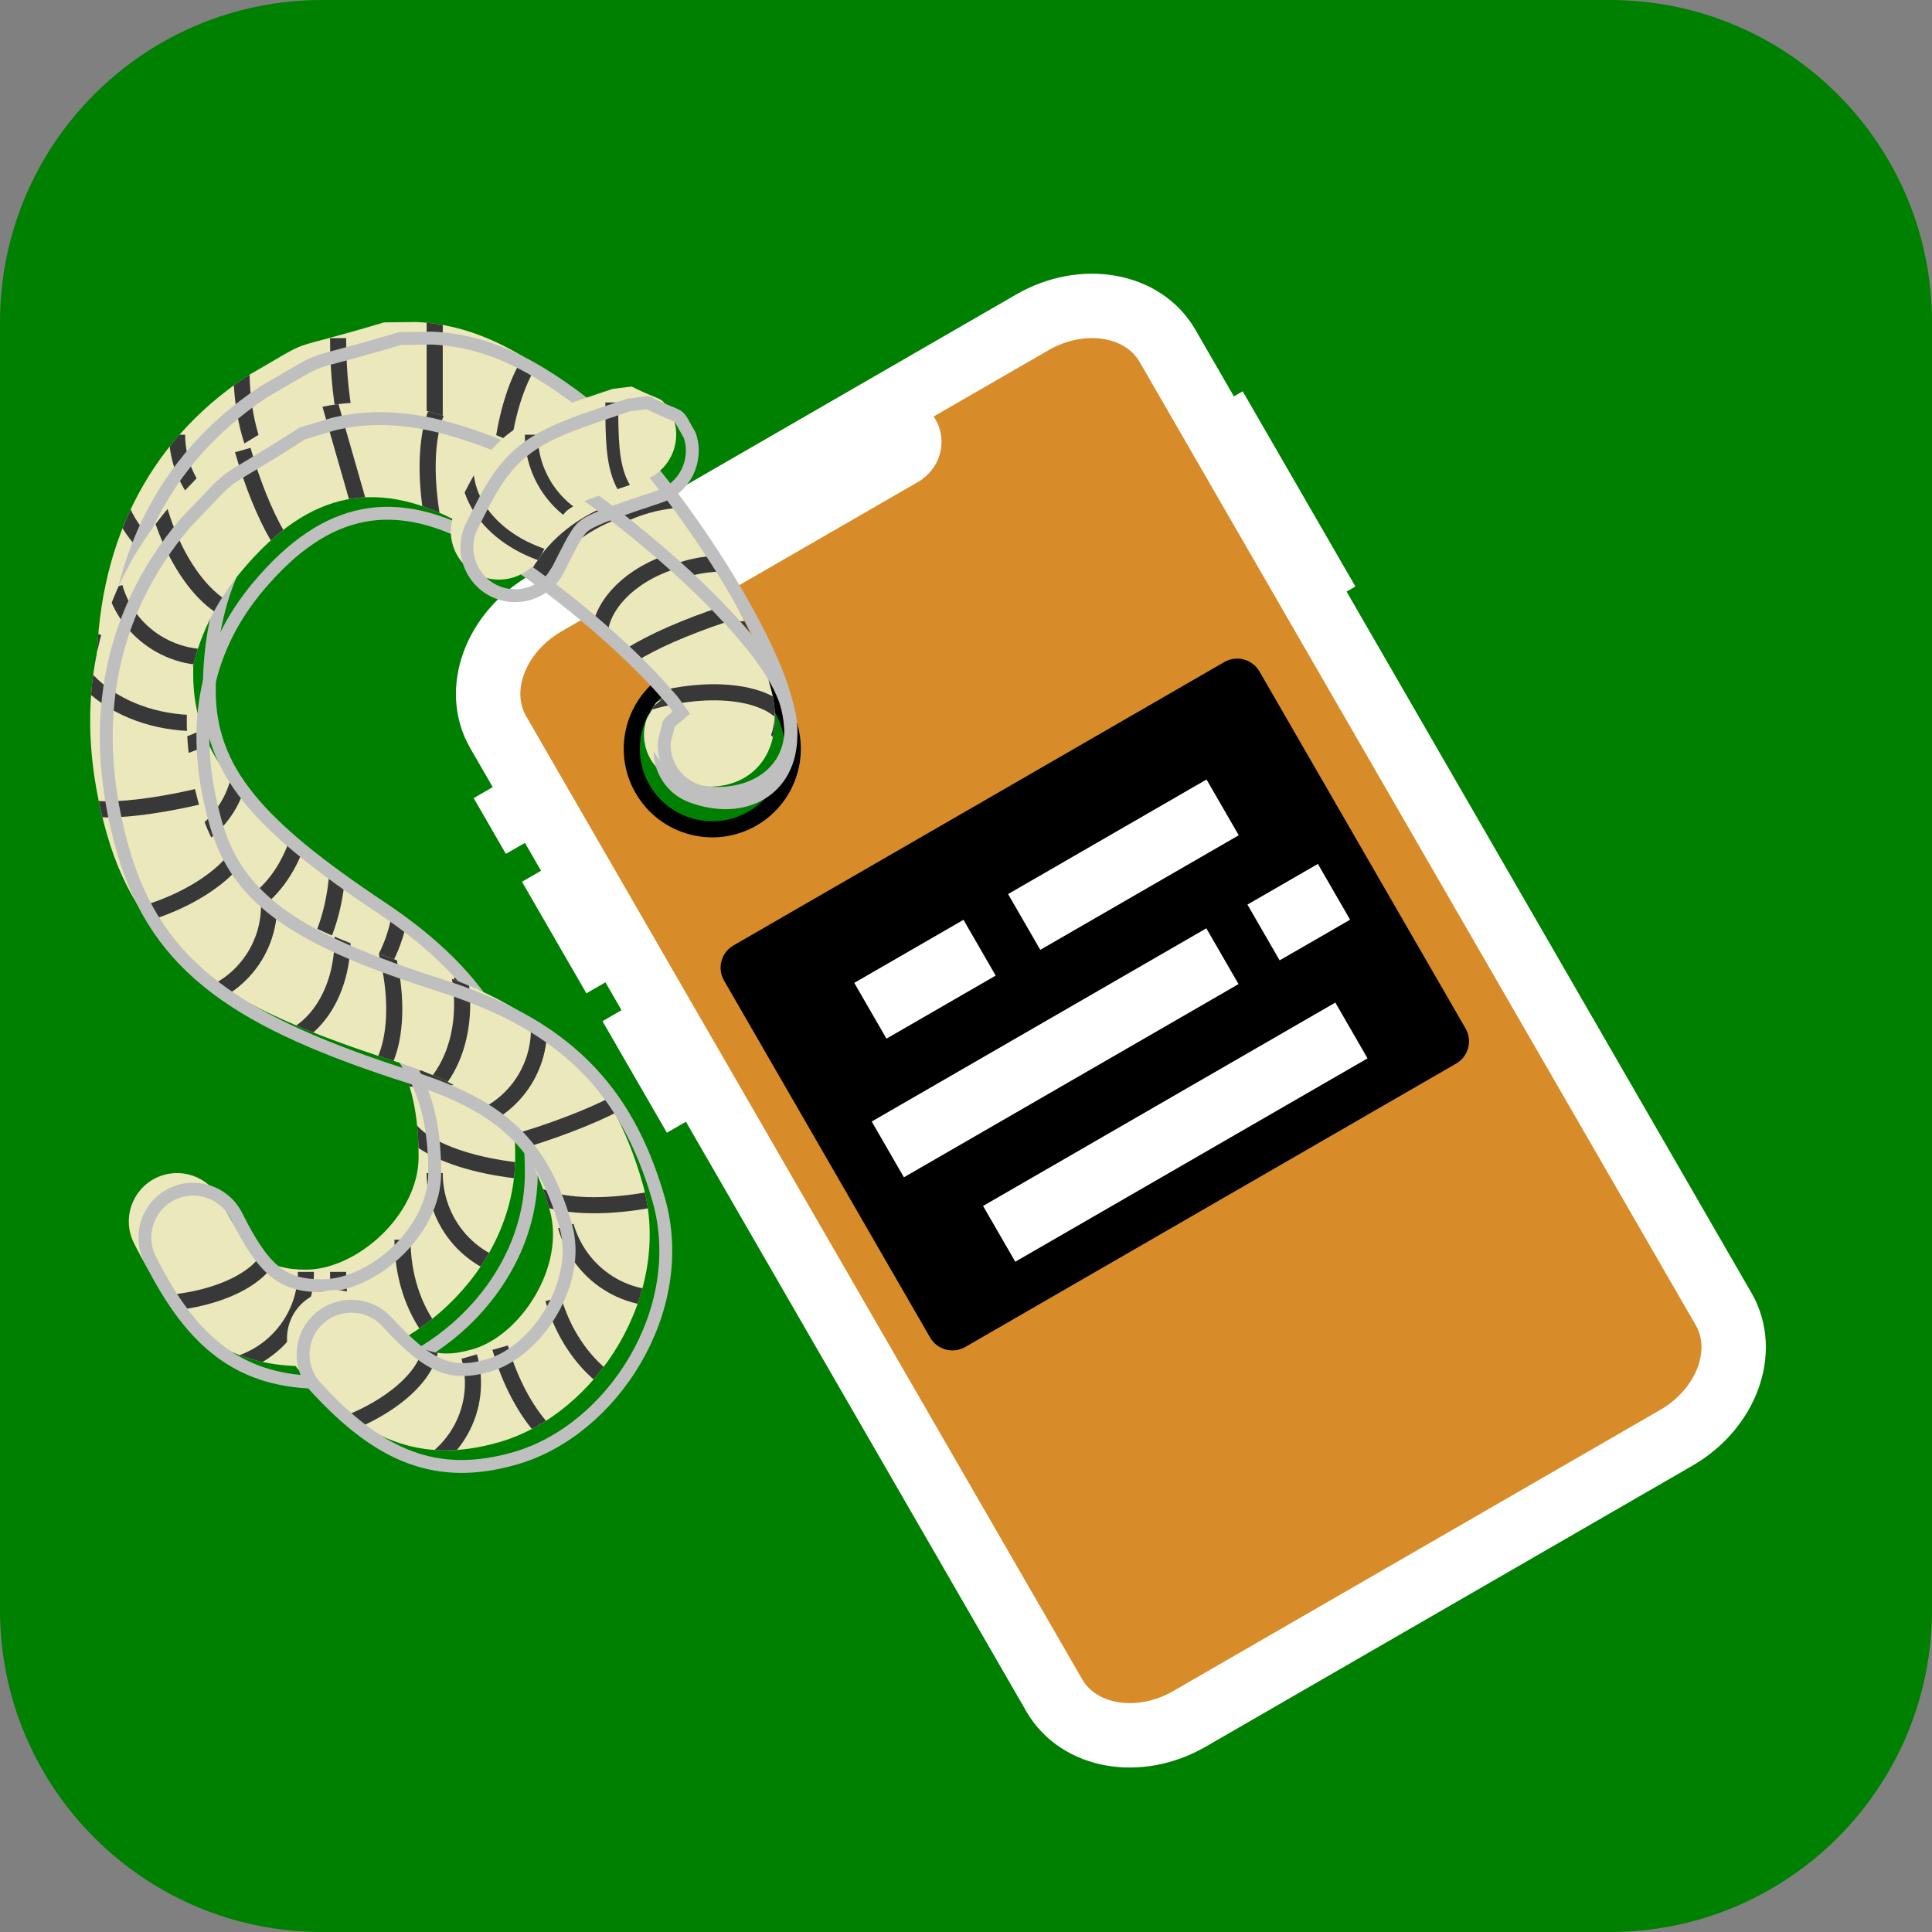 <?xml version="1.0" encoding="UTF-8"?>
<!DOCTYPE svg PUBLIC "-//W3C//DTD SVG 1.1//EN" "http://www.w3.org/Graphics/SVG/1.1/DTD/svg11.dtd">
<svg version="1.1" xmlns="http://www.w3.org/2000/svg" xmlns:xlink="http://www.w3.org/1999/xlink" x="0" y="0" width="60" height="60" viewBox="0, 0, 60, 60">
  <rect x="0" y="0" width="60" height="60" fill="#808080" stroke="none"/>
  <defs>
    <clipPath id="Clip_1">
      <path d="M12.927,10 C15.191,10.1 16.905,11.417 18.579,12.782 C20.167,14.426 22.011,17.071 23.092,19.233 C23.713,20.477 24.063,21.496 24.062,22.322 C24.063,24.048 22.598,24.828 20.981,24.231 C20.204,23.945 19.806,23.082 20.093,22.305 C20.49,21.661 20.225,21.881 20.845,21.595 C20.614,20.968 20.754,21.31 20.408,20.575 C19.461,18.679 17.792,16.286 16.421,14.866 C14.176,12.541 11.989,12.408 9.332,14.179 C7.044,15.704 6,18.001 6,20.931 C6,23.423 7.492,25.123 11.332,27.683 C14.654,29.897 16,32.32 16,35.931 C16,39.494 12.644,42.431 9.5,42.431 C6.974,42.431 5.472,41.229 4.158,38.602 C3.788,37.861 4.088,36.96 4.829,36.589 C5.57,36.219 6.471,36.519 6.842,37.26 C7.695,38.966 8.276,39.431 9.5,39.431 C11.07,39.431 13,37.742 13,35.931 C13,33.341 12.17,31.847 9.668,30.179 C5.045,27.097 3,24.767 3,20.931 C3,17.061 4.478,13.809 7.668,11.683 C9.951,10.368 8.571,11.017 11.929,10.012 L12.927,10 z"/>
    </clipPath>
    <clipPath id="Clip_2">
      <path d="M9.853,12.67 C12.057,12.142 14.067,12.935 16.053,13.786 C18.033,14.929 20.534,16.963 22.169,18.744 C23.11,19.768 23.726,20.652 23.954,21.445 C24.43,23.104 23.237,24.258 21.518,24.13 C20.692,24.069 20.072,23.349 20.133,22.523 C20.337,21.794 20.143,22.079 20.66,21.634 C20.266,21.094 20.494,21.385 19.96,20.773 C18.526,19.212 16.262,17.371 14.553,16.384 C11.754,14.768 9.615,15.243 7.549,17.678 C5.77,19.775 5.4,22.27 6.207,25.087 C6.894,27.482 8.797,28.705 13.194,30.107 C16.998,31.32 18.959,33.278 19.955,36.749 C20.937,40.175 18.521,43.922 15.498,44.789 C13.07,45.485 11.295,44.744 9.308,42.58 C8.747,41.97 8.788,41.021 9.398,40.461 C10.008,39.901 10.957,39.941 11.517,40.551 C12.807,41.956 13.494,42.243 14.671,41.905 C16.18,41.472 17.57,39.317 17.071,37.576 C16.357,35.087 15.147,33.879 12.282,32.965 C6.989,31.277 4.381,29.601 3.323,25.913 C2.257,22.193 2.781,18.661 5.261,15.737 C7.094,13.844 5.946,14.848 8.897,12.957 L9.853,12.67 z"/>
    </clipPath>
    <clipPath id="Clip_3">
      <path d="M19.617,12.004 C20.804,12.598 20.439,12.183 20.923,13.026 C21.185,13.812 20.76,14.661 19.974,14.923 C18.707,15.345 18.32,15.483 17.98,15.64 C17.648,15.793 17.554,15.874 17.393,16.129 C17.271,16.322 17.16,16.534 16.842,17.171 C16.471,17.912 15.57,18.212 14.829,17.842 C14.088,17.471 13.788,16.57 14.158,15.829 C14.528,15.091 14.66,14.839 14.857,14.527 C15.332,13.775 15.872,13.309 16.723,12.916 C17.209,12.692 17.626,12.544 19.026,12.077 L19.617,12.004 z"/>
    </clipPath>
  </defs>
  <g id="Layer_1">
    <path d="M10,0 L50,0 C55.523,0 60,4.477 60,10 L60,50 C60,55.523 55.523,60 50,60 L10,60 C4.477,60 0,55.523 0,50 L0,10 C0,4.477 4.477,0 10,0 z" fill="#008000"/>
  </g>
  <g id="Layer_3">
    <g>
      <g>
        <g>
          <path d="M16.942,18.739 L32.058,10.012 C33.623,9.108 35.503,9.433 36.256,10.737 L53.529,40.655 C54.282,41.959 53.623,43.749 52.058,44.653 L36.942,53.38 C35.377,54.284 33.497,53.959 32.744,52.655 L15.471,22.737 C14.718,21.433 15.377,19.643 16.942,18.739 z" fill="#D78C29"/>
          <path d="M16.942,18.739 L32.058,10.012 C33.623,9.108 35.503,9.433 36.256,10.737 L53.529,40.655 C54.282,41.959 53.623,43.749 52.058,44.653 L36.942,53.38 C35.377,54.284 33.497,53.959 32.744,52.655 L15.471,22.737 C14.718,21.433 15.377,19.643 16.942,18.739 z" fill-opacity="0" stroke="#FFFFFF" stroke-width="2"/>
        </g>
        <path d="M20.043,16.622 L28.357,11.822 L29.057,13.034 C29.444,13.704 29.199,14.569 28.51,14.967 L22.69,18.327 C22.001,18.724 21.13,18.504 20.743,17.834 L20.043,16.622 z" fill="#FFFFFF"/>
      </g>
      <g>
        <path d="M22.779,29.361 L38.021,20.561 C38.404,20.34 38.893,20.471 39.114,20.853 L45.514,31.939 C45.735,32.321 45.604,32.81 45.221,33.031 L29.979,41.831 C29.596,42.052 29.107,41.921 28.886,41.539 L22.486,30.453 C22.265,30.071 22.396,29.582 22.779,29.361 z" fill="#000000"/>
        <g>
          <path d="M27.03,31.39 L30.422,29.432" fill-opacity="0" stroke="#FFFFFF" stroke-width="2"/>
          <path d="M31.807,28.632 L37.97,25.074" fill-opacity="0" stroke="#FFFFFF" stroke-width="2"/>
          <path d="M27.572,35.696 L37.964,29.696" fill-opacity="0" stroke="#FFFFFF" stroke-width="2"/>
          <path d="M39.24,28.959 L41.428,27.696" fill-opacity="0" stroke="#FFFFFF" stroke-width="2"/>
          <path d="M41.97,32.002 L31.03,38.318" fill-opacity="0" stroke="#FFFFFF" stroke-width="2"/>
        </g>
      </g>
      <g>
        <path d="M23.371,25.42 C22.175,26.11 20.646,25.7 19.956,24.505 C19.265,23.309 19.675,21.78 20.871,21.09 C22.066,20.399 23.595,20.809 24.286,22.005 C24.976,23.2 24.566,24.729 23.371,25.42 z" fill="#008001"/>
        <path d="M23.371,25.42 C22.175,26.11 20.646,25.7 19.956,24.505 C19.265,23.309 19.675,21.78 20.871,21.09 C22.066,20.399 23.595,20.809 24.286,22.005 C24.976,23.2 24.566,24.729 23.371,25.42 z" fill-opacity="0" stroke="#000000" stroke-width="0.5"/>
      </g>
      <path d="M18.711,31.714 L20.443,30.714 L22.443,34.178 L20.711,35.178 L18.711,31.714 z" fill="#FFFFFF"/>
      <path d="M16.211,27.384 L17.943,26.384 L19.943,29.848 L18.211,30.848 L16.211,27.384 z" fill="#FFFFFF"/>
      <path d="M14.711,24.786 L16.443,23.786 L17.443,25.518 L15.711,26.518 L14.711,24.786 z" fill="#FFFFFF"/>
      <path d="M36.861,13.152 L38.593,12.152 L42.093,18.214 L40.361,19.214 L36.861,13.152 z" fill="#FFFFFF"/>
    </g>
  </g>
  <g id="Layer_2">
    <g>
      <path d="M12.927,10 C15.191,10.1 16.905,11.417 18.579,12.782 C20.167,14.426 22.011,17.071 23.092,19.233 C23.713,20.477 24.063,21.496 24.062,22.322 C24.063,24.048 22.598,24.828 20.981,24.231 C20.204,23.945 19.806,23.082 20.093,22.305 C20.49,21.661 20.225,21.881 20.845,21.595 C20.614,20.968 20.754,21.31 20.408,20.575 C19.461,18.679 17.792,16.286 16.421,14.866 C14.176,12.541 11.989,12.408 9.332,14.179 C7.044,15.704 6,18.001 6,20.931 C6,23.423 7.492,25.123 11.332,27.683 C14.654,29.897 16,32.32 16,35.931 C16,39.494 12.644,42.431 9.5,42.431 C6.974,42.431 5.472,41.229 4.158,38.602 C3.788,37.861 4.088,36.96 4.829,36.589 C5.57,36.219 6.471,36.519 6.842,37.26 C7.695,38.966 8.276,39.431 9.5,39.431 C11.07,39.431 13,37.742 13,35.931 C13,33.341 12.17,31.847 9.668,30.179 C5.045,27.097 3,24.767 3,20.931 C3,17.061 4.478,13.809 7.668,11.683 C9.951,10.368 8.571,11.017 11.929,10.012 L12.927,10 z" fill="#EBE8BC"/>
      <g clip-path="url(#Clip_1)">
        <g>
          <path d="M8.5,38.5 C8.5,39.605 6.709,40.5 4.5,40.5" fill-opacity="0" stroke="#383838" stroke-width="0.5"/>
          <path d="M9.5,39.5 C9.5,41.157 8.157,42.5 6.5,42.5" fill-opacity="0" stroke="#383838" stroke-width="0.5"/>
          <path d="M12.5,43.5 C11.395,43.5 10.5,41.709 10.5,39.5" fill-opacity="0" stroke="#383838" stroke-width="0.5"/>
          <path d="M15.5,42.5 C13.843,42.5 12.5,40.709 12.5,38.5" fill-opacity="0" stroke="#383838" stroke-width="0.5"/>
          <path d="M16.5,39.5 C14.843,39.5 13.5,38.126 13.5,36.431" fill-opacity="0" stroke="#383838" stroke-width="0.5"/>
          <path d="M17.5,36.431 C14.739,36.431 12.5,35.566 12.5,34.5" fill-opacity="0" stroke="#383838" stroke-width="0.5"/>
          <path d="M17.5,32.5 C17.5,33.052 15.261,33.5 12.5,33.5" fill-opacity="0" stroke="#383838" stroke-width="0.5"/>
          <path d="M14.5,29.5 C14.5,31.157 13.157,32.5 11.5,32.5" fill-opacity="0" stroke="#383838" stroke-width="0.5"/>
          <path d="M12.5,27.5 C12.5,29.709 11.157,31.5 9.5,31.5" fill-opacity="0" stroke="#383838" stroke-width="0.5"/>
          <path d="M10.5,26.5 C10.5,28.709 9.605,30.5 8.5,30.5" fill-opacity="0" stroke="#383838" stroke-width="0.5"/>
          <path d="M9.5,26.5 L9.5,26.5" fill-opacity="0" stroke="#383838" stroke-width="0.5"/>
          <path d="M9.5,24.5 C9.5,26.709 8.157,28.5 6.5,28.5" fill-opacity="0" stroke="#383838" stroke-width="0.5"/>
          <path d="M7.5,23.5 C7.5,25.157 6.157,26.5 4.5,26.5" fill-opacity="0" stroke="#383838" stroke-width="0.5"/>
          <path d="M7.5,21.5 C7.5,22.605 5.709,23.5 3.5,23.5" fill-opacity="0" stroke="#383838" stroke-width="0.5"/>
          <path d="M4.5,15.5 L4.5,15.5" fill-opacity="0" stroke="#383838" stroke-width="0.5"/>
          <path d="M8.5,18.5 C5.739,18.5 3.5,16.709 3.5,14.5" fill-opacity="0" stroke="#383838" stroke-width="0.5"/>
          <path d="M7.5,20.5 C4.739,20.5 2.5,20.052 2.5,19.5" fill-opacity="0" stroke="#383838" stroke-width="0.5"/>
          <path d="M8.5,16.5 C6.843,16.5 5.5,15.157 5.5,13.5" fill-opacity="0" stroke="#383838" stroke-width="0.5"/>
          <path d="M9.5,15.5 C8.395,15.5 7.5,13.709 7.5,11.5" fill-opacity="0" stroke="#383838" stroke-width="0.5"/>
          <path d="M11.5,14.5 C10.948,14.5 10.5,12.709 10.5,10.5" fill-opacity="0" stroke="#383838" stroke-width="0.5"/>
          <path d="M13.5,14.5 C13.5,14.5 13.5,12.261 13.5,9.5" fill-opacity="0" stroke="#383838" stroke-width="0.5"/>
          <path d="M15.5,15.5 C15.5,12.739 16.395,10.5 17.5,10.5" fill-opacity="0" stroke="#383838" stroke-width="0.5"/>
          <path d="M16.5,16.5 C16.5,14.843 17.843,13.5 19.5,13.5" fill-opacity="0" stroke="#383838" stroke-width="0.5"/>
          <path d="M17.5,18.5 C17.5,16.843 19.291,15.5 21.5,15.5" fill-opacity="0" stroke="#383838" stroke-width="0.5"/>
          <path d="M19.5,19.5 C19.5,18.395 20.843,17.5 22.5,17.5" fill-opacity="0" stroke="#383838" stroke-width="0.5"/>
          <path d="M19.5,20.5 C19.5,19.948 21.739,19.5 24.5,19.5" fill-opacity="0" stroke="#383838" stroke-width="0.5"/>
          <path d="M20.5,21.5 C22.709,21.5 24.5,22.395 24.5,23.5" fill-opacity="0" stroke="#383838" stroke-width="0.5"/>
        </g>
      </g>
      <path d="M13.427,10.5 C15.691,10.6 17.405,11.917 19.079,13.282 C20.667,14.926 22.511,17.571 23.592,19.733 C24.213,20.977 24.563,21.996 24.562,22.822 C24.563,24.548 23.098,25.328 21.481,24.731 C20.704,24.445 20.306,23.582 20.593,22.805 C20.99,22.161 20.725,22.381 21.345,22.095 C21.114,21.468 21.254,21.81 20.908,21.075 C19.961,19.179 18.292,16.786 16.921,15.366 C14.676,13.041 12.489,12.908 9.832,14.679 C7.544,16.204 6.5,18.501 6.5,21.431 C6.5,23.923 7.992,25.623 11.832,28.183 C15.154,30.397 16.5,32.82 16.5,36.431 C16.5,39.994 13.144,42.931 10,42.931 C7.474,42.931 5.972,41.729 4.658,39.102 C4.288,38.361 4.588,37.46 5.329,37.089 C6.07,36.719 6.971,37.019 7.342,37.76 C8.195,39.466 8.776,39.931 10,39.931 C11.57,39.931 13.5,38.242 13.5,36.431 C13.5,33.841 12.67,32.347 10.168,30.679 C5.545,27.597 3.5,25.267 3.5,21.431 C3.5,17.561 4.978,14.309 8.168,12.183 C10.451,10.868 9.071,11.517 12.429,10.512 L13.427,10.5 z" fill-opacity="0" stroke="#BFBFBF" stroke-width="0.4" stroke-linecap="round"/>
    </g>
    <g>
      <path d="M9.853,12.67 C12.057,12.142 14.067,12.935 16.053,13.786 C18.033,14.929 20.534,16.963 22.169,18.744 C23.11,19.768 23.726,20.652 23.954,21.445 C24.43,23.104 23.237,24.258 21.518,24.13 C20.692,24.069 20.072,23.349 20.133,22.523 C20.337,21.794 20.143,22.079 20.66,21.634 C20.266,21.094 20.494,21.385 19.96,20.773 C18.526,19.212 16.262,17.371 14.553,16.384 C11.754,14.768 9.615,15.243 7.549,17.678 C5.77,19.775 5.4,22.27 6.207,25.087 C6.894,27.482 8.797,28.705 13.194,30.107 C16.998,31.32 18.959,33.278 19.955,36.749 C20.937,40.175 18.521,43.922 15.498,44.789 C13.07,45.485 11.295,44.744 9.308,42.58 C8.747,41.97 8.788,41.021 9.398,40.461 C10.008,39.901 10.957,39.941 11.517,40.551 C12.807,41.956 13.494,42.243 14.671,41.905 C16.18,41.472 17.57,39.317 17.071,37.576 C16.357,35.087 15.147,33.879 12.282,32.965 C6.989,31.277 4.381,29.601 3.323,25.913 C2.257,22.193 2.781,18.661 5.261,15.737 C7.094,13.844 5.946,14.848 8.897,12.957 L9.853,12.67 z" fill="#EBE8BC"/>
      <g clip-path="url(#Clip_2)">
        <g>
          <path d="M13.335,41.443 C13.639,42.505 12.164,43.86 10.041,44.468" fill-opacity="0" stroke="#383838" stroke-width="0.5"/>
          <path d="M14.572,42.129 C15.028,43.722 14.107,45.383 12.515,45.84" fill-opacity="0" stroke="#383838" stroke-width="0.5"/>
          <path d="M18.558,45.147 C17.496,45.452 16.142,43.977 15.533,41.853" fill-opacity="0" stroke="#383838" stroke-width="0.5"/>
          <path d="M21.166,43.359 C19.574,43.816 17.789,42.464 17.18,40.341" fill-opacity="0" stroke="#383838" stroke-width="0.5"/>
          <path d="M21.301,40.2 C19.708,40.656 18.038,39.705 17.571,38.076" fill-opacity="0" stroke="#383838" stroke-width="0.5"/>
          <path d="M21.416,36.973 C18.761,37.735 16.371,37.521 16.077,36.496" fill-opacity="0" stroke="#383838" stroke-width="0.5"/>
          <path d="M20.332,33.195 C20.485,33.726 18.456,34.773 15.802,35.534" fill-opacity="0" stroke="#383838" stroke-width="0.5"/>
          <path d="M16.622,31.138 C17.078,32.731 16.157,34.392 14.565,34.849" fill-opacity="0" stroke="#383838" stroke-width="0.5"/>
          <path d="M14.148,29.767 C14.757,31.89 13.959,33.982 12.367,34.439" fill-opacity="0" stroke="#383838" stroke-width="0.5"/>
          <path d="M11.95,29.357 C12.559,31.48 12.191,33.449 11.13,33.753" fill-opacity="0" stroke="#383838" stroke-width="0.5"/>
          <path d="M10.988,29.633 L10.988,29.633" fill-opacity="0" stroke="#383838" stroke-width="0.5"/>
          <path d="M10.437,27.71 C11.046,29.834 10.248,31.925 8.656,32.382" fill-opacity="0" stroke="#383838" stroke-width="0.5"/>
          <path d="M8.239,27.3 C8.696,28.893 7.775,30.554 6.182,31.011" fill-opacity="0" stroke="#383838" stroke-width="0.5"/>
          <path d="M7.688,25.378 C7.992,26.439 6.517,27.794 4.394,28.403" fill-opacity="0" stroke="#383838" stroke-width="0.5"/>
          <path d="M3.15,20.437 L3.15,20.437" fill-opacity="0" stroke="#383838" stroke-width="0.5"/>
          <path d="M7.822,22.218 C5.167,22.979 2.522,21.875 1.913,19.751" fill-opacity="0" stroke="#383838" stroke-width="0.5"/>
          <path d="M7.412,24.416 C4.757,25.177 2.482,25.364 2.33,24.833" fill-opacity="0" stroke="#383838" stroke-width="0.5"/>
          <path d="M7.271,20.296 C5.678,20.752 4.017,19.831 3.56,18.239" fill-opacity="0" stroke="#383838" stroke-width="0.5"/>
          <path d="M7.956,19.059 C6.894,19.363 5.54,17.888 4.931,15.765" fill-opacity="0" stroke="#383838" stroke-width="0.5"/>
          <path d="M9.603,17.546 C9.072,17.698 8.148,16.1 7.539,13.977" fill-opacity="0" stroke="#383838" stroke-width="0.5"/>
          <path d="M11.526,16.995 C11.526,16.995 10.909,14.843 10.148,12.189" fill-opacity="0" stroke="#383838" stroke-width="0.5"/>
          <path d="M13.724,17.405 C12.963,14.75 13.206,12.352 14.268,12.047" fill-opacity="0" stroke="#383838" stroke-width="0.5"/>
          <path d="M14.961,18.09 C14.504,16.498 15.425,14.836 17.018,14.38" fill-opacity="0" stroke="#383838" stroke-width="0.5"/>
          <path d="M16.473,19.737 C16.017,18.145 17.368,16.36 19.492,15.751" fill-opacity="0" stroke="#383838" stroke-width="0.5"/>
          <path d="M18.672,20.147 C18.367,19.086 19.411,17.855 21.004,17.398" fill-opacity="0" stroke="#383838" stroke-width="0.5"/>
          <path d="M18.947,21.109 C18.795,20.578 20.823,19.53 23.478,18.769" fill-opacity="0" stroke="#383838" stroke-width="0.5"/>
          <path d="M20.184,21.794 C22.308,21.185 24.276,21.552 24.581,22.614" fill-opacity="0" stroke="#383838" stroke-width="0.5"/>
        </g>
      </g>
      <path d="M10.353,13.17 C12.557,12.642 14.567,13.435 16.553,14.286 C18.533,15.429 21.034,17.463 22.669,19.244 C23.61,20.268 24.226,21.152 24.454,21.945 C24.93,23.604 23.737,24.758 22.018,24.63 C21.192,24.569 20.572,23.849 20.633,23.023 C20.837,22.294 20.643,22.579 21.16,22.134 C20.766,21.594 20.994,21.885 20.46,21.273 C19.026,19.712 16.762,17.871 15.053,16.884 C12.254,15.268 10.115,15.743 8.049,18.178 C6.27,20.275 5.9,22.77 6.707,25.587 C7.394,27.982 9.297,29.205 13.694,30.607 C17.498,31.82 19.459,33.778 20.455,37.249 C21.437,40.675 19.021,44.422 15.998,45.289 C13.57,45.985 11.795,45.244 9.808,43.08 C9.247,42.47 9.288,41.521 9.898,40.961 C10.508,40.401 11.457,40.441 12.017,41.051 C13.307,42.456 13.994,42.743 15.171,42.405 C16.68,41.972 18.07,39.817 17.571,38.076 C16.857,35.587 15.647,34.379 12.782,33.465 C7.489,31.777 4.881,30.101 3.823,26.413 C2.757,22.693 3.281,19.161 5.761,16.237 C7.594,14.344 6.446,15.348 9.397,13.457 L10.353,13.17 z" fill-opacity="0" stroke="#BFBFBF" stroke-width="0.4" stroke-linecap="round"/>
    </g>
    <g>
      <path d="M19.617,12.004 C20.804,12.598 20.439,12.183 20.923,13.026 C21.185,13.812 20.76,14.661 19.974,14.923 C18.707,15.345 18.32,15.483 17.98,15.64 C17.648,15.793 17.554,15.874 17.393,16.129 C17.271,16.322 17.16,16.534 16.842,17.171 C16.471,17.912 15.57,18.212 14.829,17.842 C14.088,17.471 13.788,16.57 14.158,15.829 C14.528,15.091 14.66,14.839 14.857,14.527 C15.332,13.775 15.872,13.309 16.723,12.916 C17.209,12.692 17.626,12.544 19.026,12.077 L19.617,12.004 z" fill="#EBE8BC"/>
      <g clip-path="url(#Clip_3)">
        <path d="M18.5,17.5 C16.291,17.5 14.5,16.157 14.5,14.5" fill-opacity="0" stroke="#383838" stroke-width="0.4"/>
        <path d="M19.5,16.5 C17.843,16.5 16.5,15.157 16.5,13.5" fill-opacity="0" stroke="#383838" stroke-width="0.4"/>
        <path d="M21.062,16.496 C19.062,15.496 19,14.707 19,12.5" fill-opacity="0" stroke="#383838" stroke-width="0.4"/>
      </g>
      <path d="M20.117,12.504 C21.304,13.098 20.939,12.683 21.423,13.526 C21.685,14.312 21.26,15.161 20.474,15.423 C19.207,15.845 18.82,15.983 18.48,16.14 C18.148,16.293 18.054,16.374 17.893,16.629 C17.771,16.822 17.66,17.034 17.342,17.671 C16.971,18.412 16.07,18.712 15.329,18.342 C14.588,17.971 14.288,17.07 14.658,16.329 C15.028,15.591 15.16,15.339 15.357,15.027 C15.832,14.275 16.372,13.809 17.223,13.416 C17.709,13.192 18.126,13.044 19.526,12.577 L20.117,12.504 z" fill-opacity="0" stroke="#BFBFBF" stroke-width="0.4" stroke-linecap="round"/>
    </g>
  </g>
</svg>

